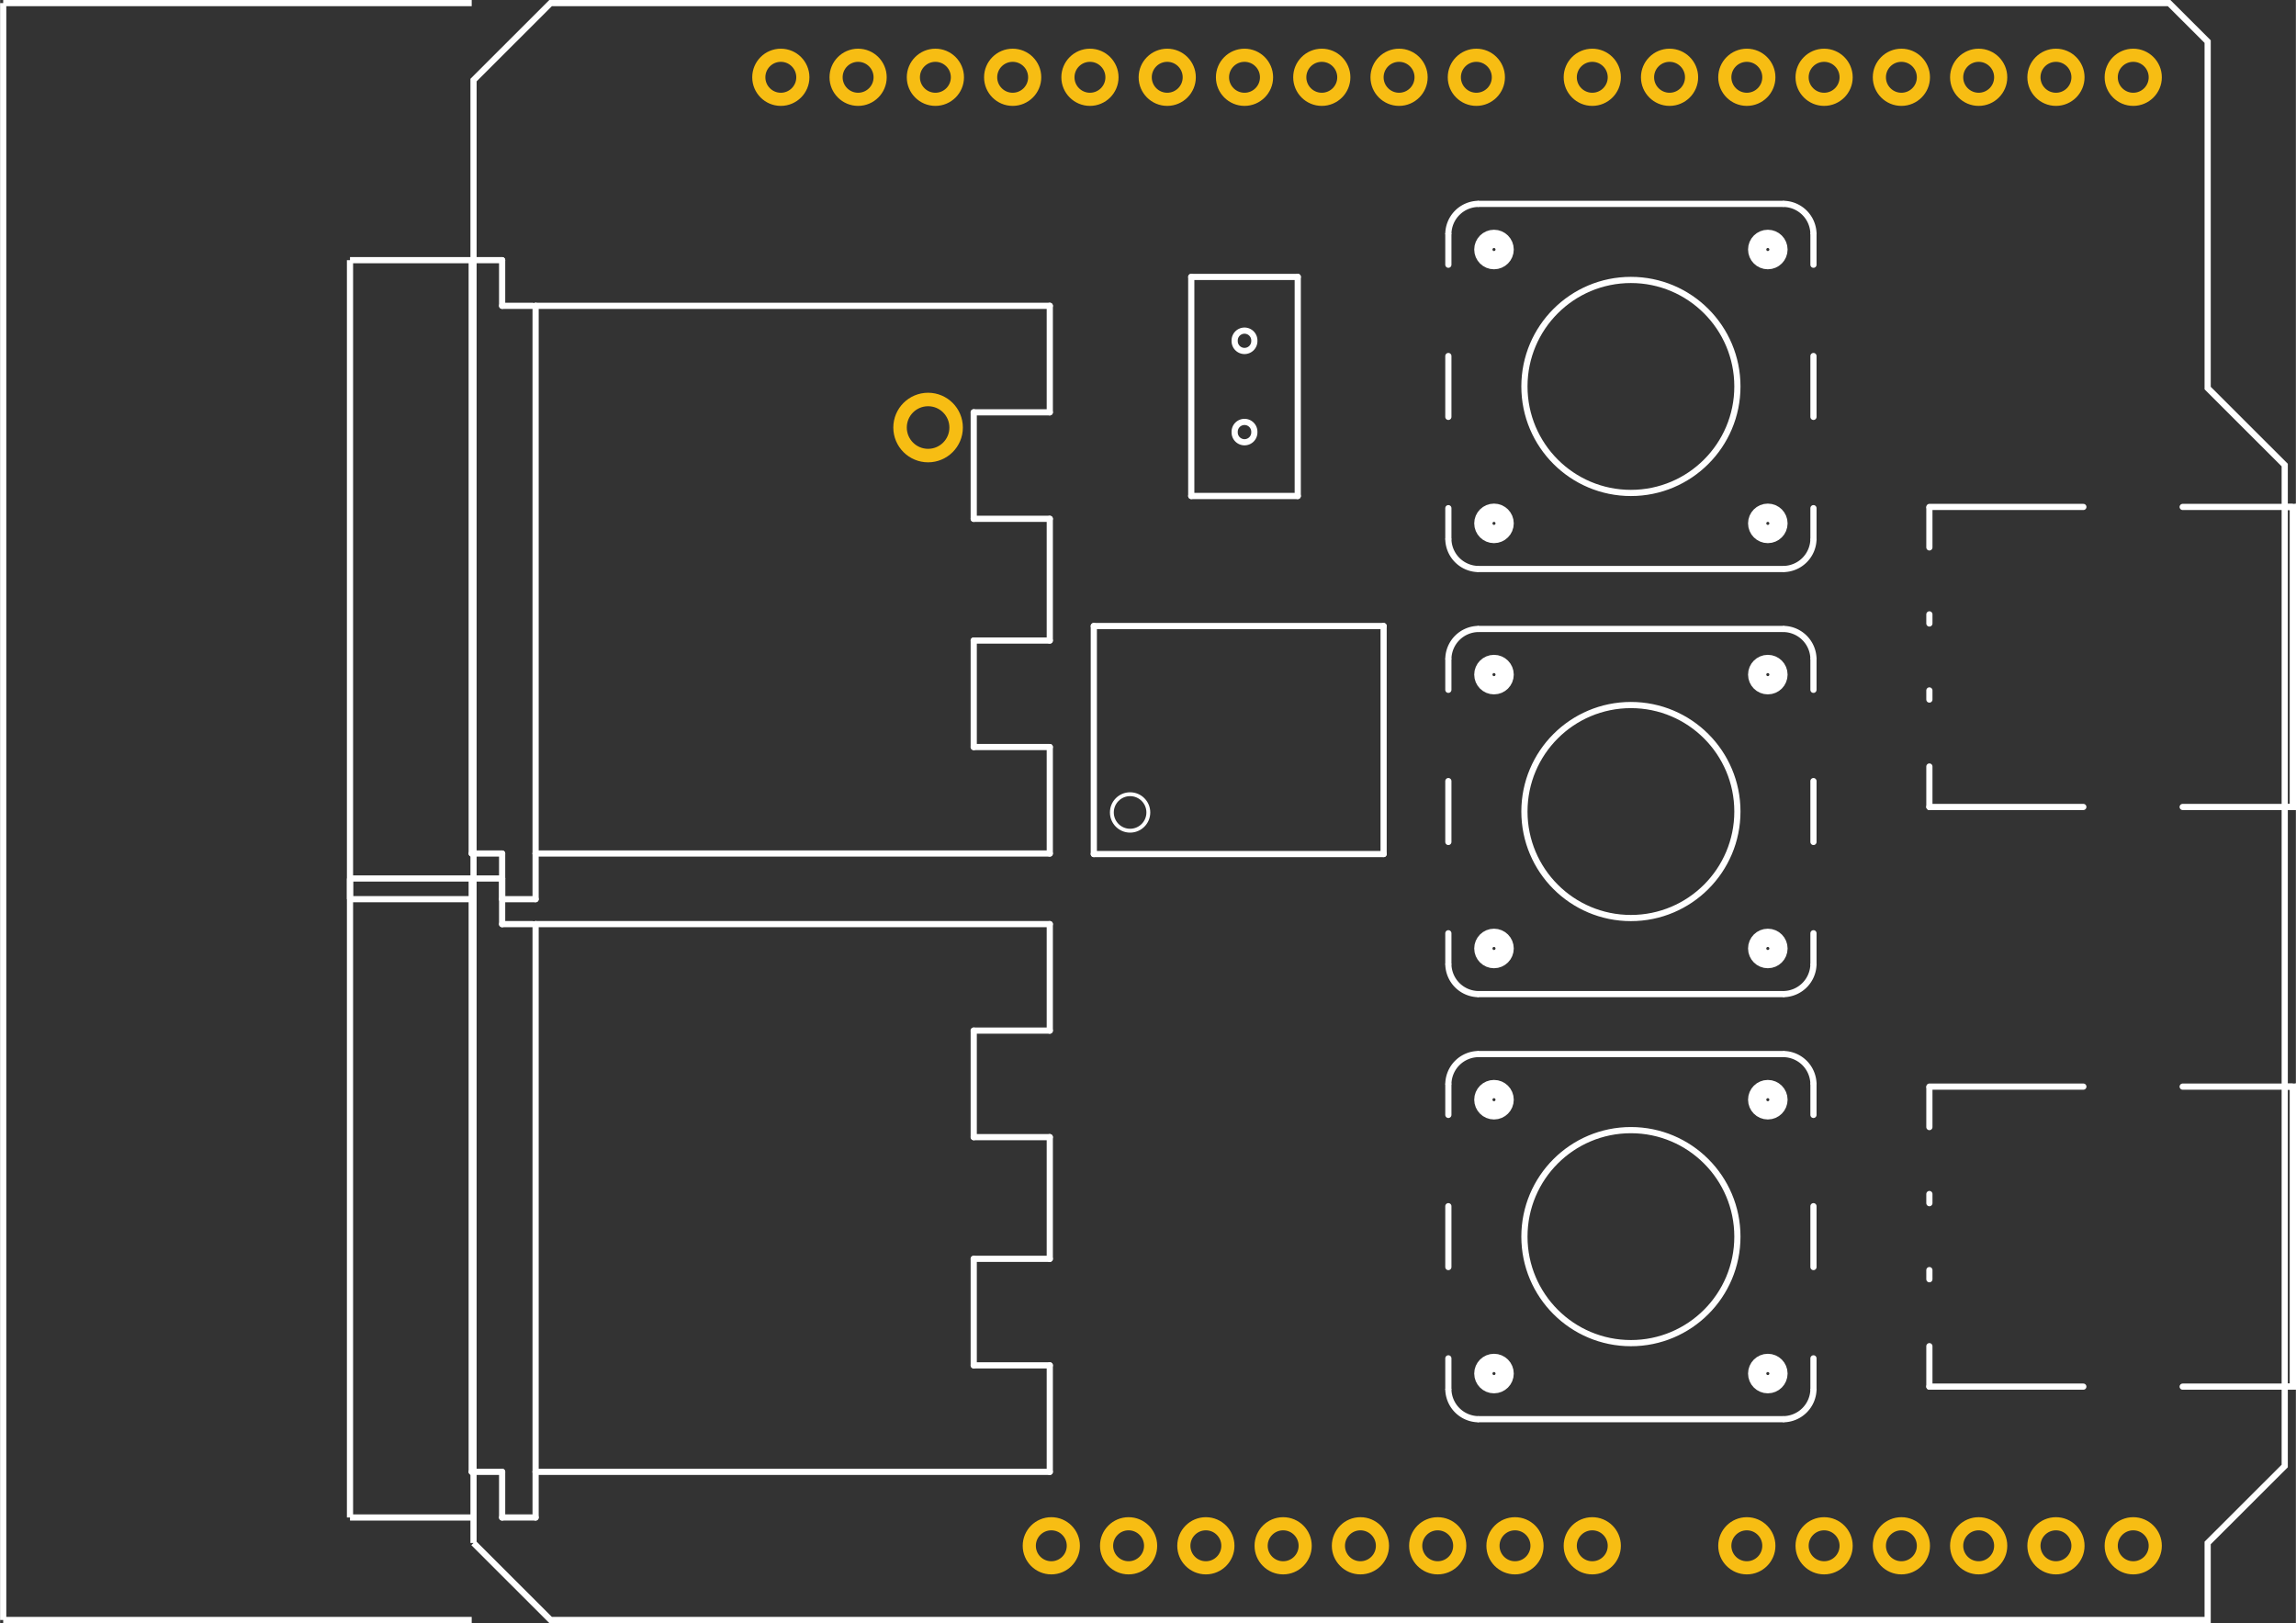 <?xml version='1.0' encoding='UTF-8' standalone='no'?>
<!-- Created with Fritzing (http://www.fritzing.org/) -->
<svg xmlns="http://www.w3.org/2000/svg"  width="2.971in" x="0in" version="1.2" y="0in" height="2.1in" viewBox="0 0 213.891 151.2" baseProfile="tiny">
 <rect x="0" y="0" width="213.891" height="151.2" fill="#333333" stroke="none"/>
 <desc >Fritzing footprint generated by brd2svg</desc>
 <g  id="silkscreen">
  <path  fill="none" stroke="white" stroke-width="0.576" d="M44.107,143.739L44.107,7.461L51.287,0.288L202.08,0.288L205.67,3.874L205.67,36.151L212.851,43.323L212.851,136.567L205.67,143.739L205.67,150.912L51.287,150.912L44.107,143.739M115.02,40.252a0.917,0.917,0,1,0,1.833,0,0.917,0.917,0,1,0,-1.833,0zM115.02,31.748a0.917,0.917,0,1,0,1.833,0,0.917,0.917,0,1,0,-1.833,0z"/>
  <g >
   <title >element:J1</title>
   <g >
    <title >package:5-PIN-DIN-RA-PCB-NEW</title>
    <line  stroke="white" stroke-linecap="round" y1="24.236" x1="43.937" y2="79.512" stroke-width="0.576" x2="43.937"/>
    <line  stroke="white" stroke-linecap="round" y1="83.764" x1="46.772" y2="83.764" stroke-width="0.576" x2="49.89"/>
    <line  stroke="white" stroke-linecap="round" y1="83.764" x1="49.89" y2="79.512" stroke-width="0.576" x2="49.89"/>
    <line  stroke="white" stroke-linecap="round" y1="79.512" x1="49.89" y2="79.512" stroke-width="0.576" x2="97.795"/>
    <line  stroke="white" stroke-linecap="round" y1="79.512" x1="97.795" y2="69.591" stroke-width="0.576" x2="97.795"/>
    <line  stroke="white" stroke-linecap="round" y1="59.669" x1="97.795" y2="48.331" stroke-width="0.576" x2="97.795"/>
    <line  stroke="white" stroke-linecap="round" y1="38.41" x1="97.795" y2="28.488" stroke-width="0.576" x2="97.795"/>
    <line  stroke="white" stroke-linecap="round" y1="28.488" x1="97.795" y2="28.488" stroke-width="0.576" x2="49.89"/>
    <line  stroke="white" stroke-linecap="round" y1="24.236" x1="46.772" y2="24.236" stroke-width="0.576" x2="43.937"/>
    <line  stroke="white" stroke-linecap="round" y1="28.488" x1="49.89" y2="79.512" stroke-width="0.576" x2="49.89"/>
    <line  stroke="white" stroke-linecap="round" y1="79.512" x1="43.937" y2="79.512" stroke-width="0.576" x2="46.772"/>
    <line  stroke="white" stroke-linecap="round" y1="79.512" x1="46.772" y2="83.764" stroke-width="0.576" x2="46.772"/>
    <line  stroke="white" stroke-linecap="round" y1="28.488" x1="49.606" y2="28.488" stroke-width="0.576" x2="46.772"/>
    <line  stroke="white" stroke-linecap="round" y1="28.488" x1="46.772" y2="24.236" stroke-width="0.576" x2="46.772"/>
    <line  stroke="white" stroke-linecap="round" y1="69.591" x1="90.709" y2="59.669" stroke-width="0.576" x2="90.709"/>
    <line  stroke="white" stroke-linecap="round" y1="48.331" x1="90.709" y2="38.41" stroke-width="0.576" x2="90.709"/>
    <line  stroke="white" stroke-linecap="round" y1="38.41" x1="97.795" y2="38.41" stroke-width="0.576" x2="90.709"/>
    <line  stroke="white" stroke-linecap="round" y1="69.591" x1="97.795" y2="69.591" stroke-width="0.576" x2="90.709"/>
    <line  stroke="white" stroke-linecap="round" y1="59.669" x1="97.795" y2="59.669" stroke-width="0.576" x2="90.709"/>
    <line  stroke="white" stroke-linecap="round" y1="48.331" x1="97.795" y2="48.331" stroke-width="0.576" x2="90.709"/>
   </g>
  </g>
  <g >
   <title >element:J2</title>
   <g >
    <title >package:5-PIN-DIN-RA-PCB-NEW</title>
    <line  stroke="white" stroke-linecap="round" y1="81.836" x1="43.937" y2="137.112" stroke-width="0.576" x2="43.937"/>
    <line  stroke="white" stroke-linecap="round" y1="141.364" x1="46.772" y2="141.364" stroke-width="0.576" x2="49.89"/>
    <line  stroke="white" stroke-linecap="round" y1="141.364" x1="49.89" y2="137.112" stroke-width="0.576" x2="49.89"/>
    <line  stroke="white" stroke-linecap="round" y1="137.112" x1="49.89" y2="137.112" stroke-width="0.576" x2="97.795"/>
    <line  stroke="white" stroke-linecap="round" y1="137.112" x1="97.795" y2="127.191" stroke-width="0.576" x2="97.795"/>
    <line  stroke="white" stroke-linecap="round" y1="117.269" x1="97.795" y2="105.931" stroke-width="0.576" x2="97.795"/>
    <line  stroke="white" stroke-linecap="round" y1="96.009" x1="97.795" y2="86.088" stroke-width="0.576" x2="97.795"/>
    <line  stroke="white" stroke-linecap="round" y1="86.088" x1="97.795" y2="86.088" stroke-width="0.576" x2="49.89"/>
    <line  stroke="white" stroke-linecap="round" y1="81.836" x1="46.772" y2="81.836" stroke-width="0.576" x2="43.937"/>
    <line  stroke="white" stroke-linecap="round" y1="86.088" x1="49.89" y2="137.112" stroke-width="0.576" x2="49.89"/>
    <line  stroke="white" stroke-linecap="round" y1="137.112" x1="43.937" y2="137.112" stroke-width="0.576" x2="46.772"/>
    <line  stroke="white" stroke-linecap="round" y1="137.112" x1="46.772" y2="141.364" stroke-width="0.576" x2="46.772"/>
    <line  stroke="white" stroke-linecap="round" y1="86.088" x1="49.606" y2="86.088" stroke-width="0.576" x2="46.772"/>
    <line  stroke="white" stroke-linecap="round" y1="86.088" x1="46.772" y2="81.836" stroke-width="0.576" x2="46.772"/>
    <line  stroke="white" stroke-linecap="round" y1="127.191" x1="90.709" y2="117.269" stroke-width="0.576" x2="90.709"/>
    <line  stroke="white" stroke-linecap="round" y1="105.931" x1="90.709" y2="96.009" stroke-width="0.576" x2="90.709"/>
    <line  stroke="white" stroke-linecap="round" y1="96.009" x1="97.795" y2="96.009" stroke-width="0.576" x2="90.709"/>
    <line  stroke="white" stroke-linecap="round" y1="127.191" x1="97.795" y2="127.191" stroke-width="0.576" x2="90.709"/>
    <line  stroke="white" stroke-linecap="round" y1="117.269" x1="97.795" y2="117.269" stroke-width="0.576" x2="90.709"/>
    <line  stroke="white" stroke-linecap="round" y1="105.931" x1="97.795" y2="105.931" stroke-width="0.576" x2="90.709"/>
   </g>
  </g>
  <g >
   <title >element:J3</title>
   <g >
    <title >package:UNO_R3_SHIELD</title>
   </g>
  </g>
  <g >
   <title >element:LOGO1</title>
   <g >
    <title >package:SFE_LOGO_NAME_FLAME_.2</title>
   </g>
  </g>
  <g >
   <title >element:RV1</title>
   <g >
    <title >package:ALPS_POT</title>
    <line  stroke="white" stroke-linecap="round" y1="75.174" x1="179.745" y2="71.405" stroke-width="0.576" x2="179.745"/>
    <line  stroke="white" stroke-linecap="round" y1="58.082" x1="179.745" y2="57.231" stroke-width="0.576" x2="179.745"/>
    <line  stroke="white" stroke-linecap="round" y1="47.225" x1="213.891" y2="47.225" stroke-width="0.576" x2="203.343"/>
    <line  stroke="white" stroke-linecap="round" y1="75.174" x1="194.088" y2="75.174" stroke-width="0.576" x2="179.745"/>
    <line  stroke="white" stroke-linecap="round" y1="47.225" x1="194.091" y2="47.225" stroke-width="0.576" x2="179.745"/>
    <line  stroke="white" stroke-linecap="round" y1="75.174" x1="213.891" y2="75.174" stroke-width="0.576" x2="203.343"/>
    <line  stroke="white" stroke-linecap="round" y1="75.174" x1="213.891" y2="47.225" stroke-width="0.576" x2="213.891"/>
    <line  stroke="white" stroke-linecap="round" y1="50.995" x1="179.745" y2="47.31" stroke-width="0.576" x2="179.745"/>
    <line  stroke="white" stroke-linecap="round" y1="65.168" x1="179.745" y2="64.318" stroke-width="0.576" x2="179.745"/>
   </g>
  </g>
  <g >
   <title >element:RV2</title>
   <g >
    <title >package:ALPS_POT</title>
    <line  stroke="white" stroke-linecap="round" y1="129.174" x1="179.745" y2="125.405" stroke-width="0.576" x2="179.745"/>
    <line  stroke="white" stroke-linecap="round" y1="112.082" x1="179.745" y2="111.231" stroke-width="0.576" x2="179.745"/>
    <line  stroke="white" stroke-linecap="round" y1="101.226" x1="213.891" y2="101.226" stroke-width="0.576" x2="203.343"/>
    <line  stroke="white" stroke-linecap="round" y1="129.174" x1="194.088" y2="129.174" stroke-width="0.576" x2="179.745"/>
    <line  stroke="white" stroke-linecap="round" y1="101.226" x1="194.091" y2="101.226" stroke-width="0.576" x2="179.745"/>
    <line  stroke="white" stroke-linecap="round" y1="129.174" x1="213.891" y2="129.174" stroke-width="0.576" x2="203.343"/>
    <line  stroke="white" stroke-linecap="round" y1="129.174" x1="213.891" y2="101.226" stroke-width="0.576" x2="213.891"/>
    <line  stroke="white" stroke-linecap="round" y1="104.995" x1="179.745" y2="101.31" stroke-width="0.576" x2="179.745"/>
    <line  stroke="white" stroke-linecap="round" y1="119.169" x1="179.745" y2="118.318" stroke-width="0.576" x2="179.745"/>
   </g>
  </g>
  <g >
   <title >element:S2</title>
   <g >
    <title >package:AYZ0202</title>
    <line  stroke="white" stroke-linecap="round" y1="25.795" x1="120.897" y2="25.795" stroke-width="0.576" x2="110.976"/>
    <line  stroke="white" stroke-linecap="round" y1="25.795" x1="110.976" y2="46.205" stroke-width="0.576" x2="110.976"/>
    <line  stroke="white" stroke-linecap="round" y1="46.205" x1="110.976" y2="46.205" stroke-width="0.576" x2="120.897"/>
    <line  stroke="white" stroke-linecap="round" y1="46.205" x1="120.897" y2="25.795" stroke-width="0.576" x2="120.897"/>
   </g>
  </g>
  <g >
   <title >element:S3</title>
   <g >
    <title >package:TACTILE-PTH-12MM</title>
    <line  stroke="white" stroke-linecap="round" y1="103.861" x1="134.929" y2="101.027" stroke-width="0.576" x2="134.929"/>
    <line  stroke="white" stroke-linecap="round" y1="98.192" x1="137.764" y2="98.192" stroke-width="0.576" x2="166.11"/>
    <line  stroke="white" stroke-linecap="round" y1="101.027" x1="168.945" y2="103.861" stroke-width="0.576" x2="168.945"/>
    <line  stroke="white" stroke-linecap="round" y1="112.365" x1="168.945" y2="118.035" stroke-width="0.576" x2="168.945"/>
    <line  stroke="white" stroke-linecap="round" y1="126.539" x1="168.945" y2="129.373" stroke-width="0.576" x2="168.945"/>
    <line  stroke="white" stroke-linecap="round" y1="132.208" x1="166.11" y2="132.208" stroke-width="0.576" x2="137.764"/>
    <line  stroke="white" stroke-linecap="round" y1="129.373" x1="134.929" y2="126.539" stroke-width="0.576" x2="134.929"/>
    <line  stroke="white" stroke-linecap="round" y1="118.035" x1="134.929" y2="112.365" stroke-width="0.576" x2="134.929"/>
    <path  fill="none" stroke="white" stroke-width="0.576" d="M137.764,98.192A2.835,2.835,0,0,0,134.929,101.027"/>
    <path  fill="none" stroke="white" stroke-width="0.576" d="M168.945,101.027A2.835,2.835,0,0,0,166.11,98.192"/>
    <path  fill="none" stroke="white" stroke-width="0.576" d="M166.11,132.208A2.835,2.835,0,0,0,168.945,129.373"/>
    <path  fill="none" stroke="white" stroke-width="0.576" d="M134.929,129.373A2.835,2.835,0,0,0,137.764,132.208"/>
    <circle  fill="none" cx="151.937" cy="115.2" stroke="white" r="9.921" stroke-width="0.576"/>
    <circle  fill="none" cx="139.181" cy="102.444" stroke="white" r="0.85" stroke-width="1.984"/>
    <circle  fill="none" cx="164.693" cy="102.444" stroke="white" r="0.85" stroke-width="1.984"/>
    <circle  fill="none" cx="164.693" cy="127.956" stroke="white" r="0.85" stroke-width="1.984"/>
    <circle  fill="none" cx="139.181" cy="127.956" stroke="white" r="0.85" stroke-width="1.984"/>
   </g>
  </g>
  <g >
   <title >element:S4</title>
   <g >
    <title >package:TACTILE-PTH-12MM</title>
    <line  stroke="white" stroke-linecap="round" y1="64.261" x1="134.929" y2="61.427" stroke-width="0.576" x2="134.929"/>
    <line  stroke="white" stroke-linecap="round" y1="58.592" x1="137.764" y2="58.592" stroke-width="0.576" x2="166.11"/>
    <line  stroke="white" stroke-linecap="round" y1="61.427" x1="168.945" y2="64.261" stroke-width="0.576" x2="168.945"/>
    <line  stroke="white" stroke-linecap="round" y1="72.765" x1="168.945" y2="78.435" stroke-width="0.576" x2="168.945"/>
    <line  stroke="white" stroke-linecap="round" y1="86.939" x1="168.945" y2="89.773" stroke-width="0.576" x2="168.945"/>
    <line  stroke="white" stroke-linecap="round" y1="92.608" x1="166.11" y2="92.608" stroke-width="0.576" x2="137.764"/>
    <line  stroke="white" stroke-linecap="round" y1="89.773" x1="134.929" y2="86.939" stroke-width="0.576" x2="134.929"/>
    <line  stroke="white" stroke-linecap="round" y1="78.435" x1="134.929" y2="72.765" stroke-width="0.576" x2="134.929"/>
    <path  fill="none" stroke="white" stroke-width="0.576" d="M137.764,58.592A2.835,2.835,0,0,0,134.929,61.427"/>
    <path  fill="none" stroke="white" stroke-width="0.576" d="M168.945,61.427A2.835,2.835,0,0,0,166.11,58.592"/>
    <path  fill="none" stroke="white" stroke-width="0.576" d="M166.11,92.608A2.835,2.835,0,0,0,168.945,89.773"/>
    <path  fill="none" stroke="white" stroke-width="0.576" d="M134.929,89.773A2.835,2.835,0,0,0,137.764,92.608"/>
    <circle  fill="none" cx="151.937" cy="75.6" stroke="white" r="9.921" stroke-width="0.576"/>
    <circle  fill="none" cx="139.181" cy="62.844" stroke="white" r="0.85" stroke-width="1.984"/>
    <circle  fill="none" cx="164.693" cy="62.844" stroke="white" r="0.85" stroke-width="1.984"/>
    <circle  fill="none" cx="164.693" cy="88.356" stroke="white" r="0.85" stroke-width="1.984"/>
    <circle  fill="none" cx="139.181" cy="88.356" stroke="white" r="0.85" stroke-width="1.984"/>
   </g>
  </g>
  <g >
   <title >element:S5</title>
   <g >
    <title >package:TACTILE-PTH-12MM</title>
    <line  stroke="white" stroke-linecap="round" y1="24.661" x1="134.929" y2="21.827" stroke-width="0.576" x2="134.929"/>
    <line  stroke="white" stroke-linecap="round" y1="18.992" x1="137.764" y2="18.992" stroke-width="0.576" x2="166.11"/>
    <line  stroke="white" stroke-linecap="round" y1="21.827" x1="168.945" y2="24.661" stroke-width="0.576" x2="168.945"/>
    <line  stroke="white" stroke-linecap="round" y1="33.165" x1="168.945" y2="38.835" stroke-width="0.576" x2="168.945"/>
    <line  stroke="white" stroke-linecap="round" y1="47.339" x1="168.945" y2="50.173" stroke-width="0.576" x2="168.945"/>
    <line  stroke="white" stroke-linecap="round" y1="53.008" x1="166.11" y2="53.008" stroke-width="0.576" x2="137.764"/>
    <line  stroke="white" stroke-linecap="round" y1="50.173" x1="134.929" y2="47.339" stroke-width="0.576" x2="134.929"/>
    <line  stroke="white" stroke-linecap="round" y1="38.835" x1="134.929" y2="33.165" stroke-width="0.576" x2="134.929"/>
    <path  fill="none" stroke="white" stroke-width="0.576" d="M137.764,18.992A2.835,2.835,0,0,0,134.929,21.827"/>
    <path  fill="none" stroke="white" stroke-width="0.576" d="M168.945,21.827A2.835,2.835,0,0,0,166.11,18.992"/>
    <path  fill="none" stroke="white" stroke-width="0.576" d="M166.11,53.008A2.835,2.835,0,0,0,168.945,50.173"/>
    <path  fill="none" stroke="white" stroke-width="0.576" d="M134.929,50.173A2.835,2.835,0,0,0,137.764,53.008"/>
    <circle  fill="none" cx="151.937" cy="36" stroke="white" r="9.921" stroke-width="0.576"/>
    <circle  fill="none" cx="139.181" cy="23.244" stroke="white" r="0.85" stroke-width="1.984"/>
    <circle  fill="none" cx="164.693" cy="23.244" stroke="white" r="0.85" stroke-width="1.984"/>
    <circle  fill="none" cx="164.693" cy="48.756" stroke="white" r="0.85" stroke-width="1.984"/>
    <circle  fill="none" cx="139.181" cy="48.756" stroke="white" r="0.85" stroke-width="1.984"/>
   </g>
  </g>
  <g >
   <title >element:U1</title>
   <g >
    <title >package:8-SMD</title>
    <line  stroke="white" stroke-linecap="round" y1="58.32" x1="101.897" y2="58.32" stroke-width="0.576" x2="128.897"/>
    <line  stroke="white" stroke-linecap="round" y1="58.32" x1="128.897" y2="79.56" stroke-width="0.576" x2="128.897"/>
    <line  stroke="white" stroke-linecap="round" y1="79.56" x1="128.897" y2="79.56" stroke-width="0.576" x2="101.897"/>
    <line  stroke="white" stroke-linecap="round" y1="79.56" x1="101.897" y2="58.32" stroke-width="0.576" x2="101.897"/>
    <circle  fill="none" cx="105.278" cy="75.685" stroke="white" r="1.699" stroke-width="0.36"/>
    <circle  fill="none" cx="98.078" cy="79.285" stroke="white" r="1.08" stroke-width="0"/>
   </g>
  </g>
  <line  fill="none" stroke="white" fill-opacity="1" y1="83.764" x1="32.598" y2="83.764" stroke-width="0.576" x2="43.937"/>
  <line  fill="none" stroke="white" fill-opacity="1" y1="24.236" x1="32.598" y2="24.236" stroke-width="0.576" x2="43.937"/>
  <line  fill="none" stroke="white" fill-opacity="1" y1="83.764" x1="32.598" y2="24.236" stroke-width="0.576" x2="32.598"/>
  <line  fill="none" stroke="white" fill-opacity="1" y1="141.364" x1="32.598" y2="141.364" stroke-width="0.576" x2="43.937"/>
  <line  fill="none" stroke="white" fill-opacity="1" y1="81.836" x1="32.598" y2="81.836" stroke-width="0.576" x2="43.937"/>
  <line  fill="none" stroke="white" fill-opacity="1" y1="141.364" x1="32.598" y2="81.836" stroke-width="0.576" x2="32.598"/>
  <line  fill="none" stroke="white" fill-opacity="1" y1="150.912" x1="0.288" y2="150.912" stroke-width="0.576" x2="43.937"/>
  <line  fill="none" stroke="white" fill-opacity="1" y1="0.288" x1="0.288" y2="0.288" stroke-width="0.576" x2="43.937"/>
  <line  fill="none" stroke="white" fill-opacity="1" y1="150.912" x1="0.288" y2="0.288" stroke-width="0.576" x2="0.288"/>
  <line  fill="none" stroke="white" fill-opacity="1" y1="75.174" x1="213.137" y2="75.174" stroke-width="0.576" x2="213.603"/>
  <line  fill="none" stroke="white" fill-opacity="1" y1="47.225" x1="213.137" y2="47.225" stroke-width="0.576" x2="213.603"/>
  <line  fill="none" stroke="white" fill-opacity="1" y1="75.174" x1="213.603" y2="47.225" stroke-width="0.576" x2="213.603"/>
  <line  fill="none" stroke="white" fill-opacity="1" y1="129.174" x1="213.137" y2="129.174" stroke-width="0.576" x2="213.603"/>
  <line  fill="none" stroke="white" fill-opacity="1" y1="101.226" x1="213.137" y2="101.226" stroke-width="0.576" x2="213.603"/>
  <line  fill="none" stroke="white" fill-opacity="1" y1="129.174" x1="213.603" y2="101.226" stroke-width="0.576" x2="213.603"/>
 </g>
 <g  id="copper1">
  <g  id="copper0">
   <circle  fill="none" cx="86.457" cy="39.827" connectorname="PIN5" stroke="#F7BD13" r="2.612" id="connector8pad" stroke-width="1.256"/>
   <circle  fill="none" cx="119.537" cy="144" connectorname="3.3V" stroke="#F7BD13" r="2.052" id="connector18pad" stroke-width="1.224"/>
   <circle  fill="none" cx="126.737" cy="144" connectorname="VCC" stroke="#F7BD13" r="2.052" id="connector19pad" stroke-width="1.224"/>
   <circle  fill="none" cx="162.737" cy="144" connectorname="A0" stroke="#F7BD13" r="2.052" id="connector20pad" stroke-width="1.224"/>
   <circle  fill="none" cx="169.937" cy="144" connectorname="A1" stroke="#F7BD13" r="2.052" id="connector21pad" stroke-width="1.224"/>
   <circle  fill="none" cx="177.137" cy="144" connectorname="A2" stroke="#F7BD13" r="2.052" id="connector22pad" stroke-width="1.224"/>
   <circle  fill="none" cx="184.337" cy="144" connectorname="A3" stroke="#F7BD13" r="2.052" id="connector23pad" stroke-width="1.224"/>
   <circle  fill="none" cx="191.537" cy="144" connectorname="A4" stroke="#F7BD13" r="2.052" id="connector24pad" stroke-width="1.224"/>
   <circle  fill="none" cx="198.737" cy="144" connectorname="A5" stroke="#F7BD13" r="2.052" id="connector25pad" stroke-width="1.224"/>
   <circle  fill="none" cx="87.137" cy="7.2" connectorname="AREF" stroke="#F7BD13" r="2.052" id="connector26pad" stroke-width="1.224"/>
   <circle  fill="none" cx="184.337" cy="7.2" connectorname="D2" stroke="#F7BD13" r="2.052" id="connector27pad" stroke-width="1.224"/>
   <circle  fill="none" cx="177.137" cy="7.2" connectorname="D3" stroke="#F7BD13" r="2.052" id="connector28pad" stroke-width="1.224"/>
   <circle  fill="none" cx="169.937" cy="7.2" connectorname="D4" stroke="#F7BD13" r="2.052" id="connector29pad" stroke-width="1.224"/>
   <circle  fill="none" cx="162.737" cy="7.2" connectorname="D5" stroke="#F7BD13" r="2.052" id="connector30pad" stroke-width="1.224"/>
   <circle  fill="none" cx="155.537" cy="7.2" connectorname="D6" stroke="#F7BD13" r="2.052" id="connector31pad" stroke-width="1.224"/>
   <circle  fill="none" cx="148.337" cy="7.2" connectorname="D7" stroke="#F7BD13" r="2.052" id="connector32pad" stroke-width="1.224"/>
   <circle  fill="none" cx="137.537" cy="7.2" connectorname="SOFT-RX" stroke="#F7BD13" r="2.052" id="connector33pad" stroke-width="1.224"/>
   <circle  fill="none" cx="130.337" cy="7.2" connectorname="SOFT-TX" stroke="#F7BD13" r="2.052" id="connector34pad" stroke-width="1.224"/>
   <circle  fill="none" cx="123.137" cy="7.2" connectorname="D10" stroke="#F7BD13" r="2.052" id="connector35pad" stroke-width="1.224"/>
   <circle  fill="none" cx="115.937" cy="7.2" connectorname="D11" stroke="#F7BD13" r="2.052" id="connector36pad" stroke-width="1.224"/>
   <circle  fill="none" cx="108.737" cy="7.2" connectorname="D12" stroke="#F7BD13" r="2.052" id="connector37pad" stroke-width="1.224"/>
   <circle  fill="none" cx="101.537" cy="7.2" connectorname="D13" stroke="#F7BD13" r="2.052" id="connector38pad" stroke-width="1.224"/>
   <circle  fill="none" cx="133.937" cy="144" connectorname="GND" stroke="#F7BD13" r="2.052" id="connector39pad" stroke-width="1.224"/>
   <circle  fill="none" cx="141.137" cy="144" connectorname="GND" stroke="#F7BD13" r="2.052" id="connector40pad" stroke-width="1.224"/>
   <circle  fill="none" cx="94.337" cy="7.2" connectorname="GND" stroke="#F7BD13" r="2.052" id="connector41pad" stroke-width="1.224"/>
   <circle  fill="none" cx="105.137" cy="144" connectorname="IOREF" stroke="#F7BD13" r="2.052" id="connector42pad" stroke-width="1.224"/>
   <circle  fill="none" cx="97.937" cy="144" connectorname="NC" stroke="#F7BD13" r="2.052" id="connector43pad" stroke-width="1.224"/>
   <circle  fill="none" cx="112.337" cy="144" connectorname="RESET" stroke="#F7BD13" r="2.052" id="connector44pad" stroke-width="1.224"/>
   <circle  fill="none" cx="198.737" cy="7.2" connectorname="RX-I" stroke="#F7BD13" r="2.052" id="connector45pad" stroke-width="1.224"/>
   <circle  fill="none" cx="72.737" cy="7.2" connectorname="SCL" stroke="#F7BD13" r="2.052" id="connector46pad" stroke-width="1.224"/>
   <circle  fill="none" cx="79.937" cy="7.2" connectorname="SDA" stroke="#F7BD13" r="2.052" id="connector47pad" stroke-width="1.224"/>
   <circle  fill="none" cx="191.537" cy="7.2" connectorname="HARD-TX" stroke="#F7BD13" r="2.052" id="connector48pad" stroke-width="1.224"/>
   <circle  fill="none" cx="148.337" cy="144" connectorname="VIN" stroke="#F7BD13" r="2.052" id="connector49pad" stroke-width="1.224"/>
  </g>
 </g>
</svg>
